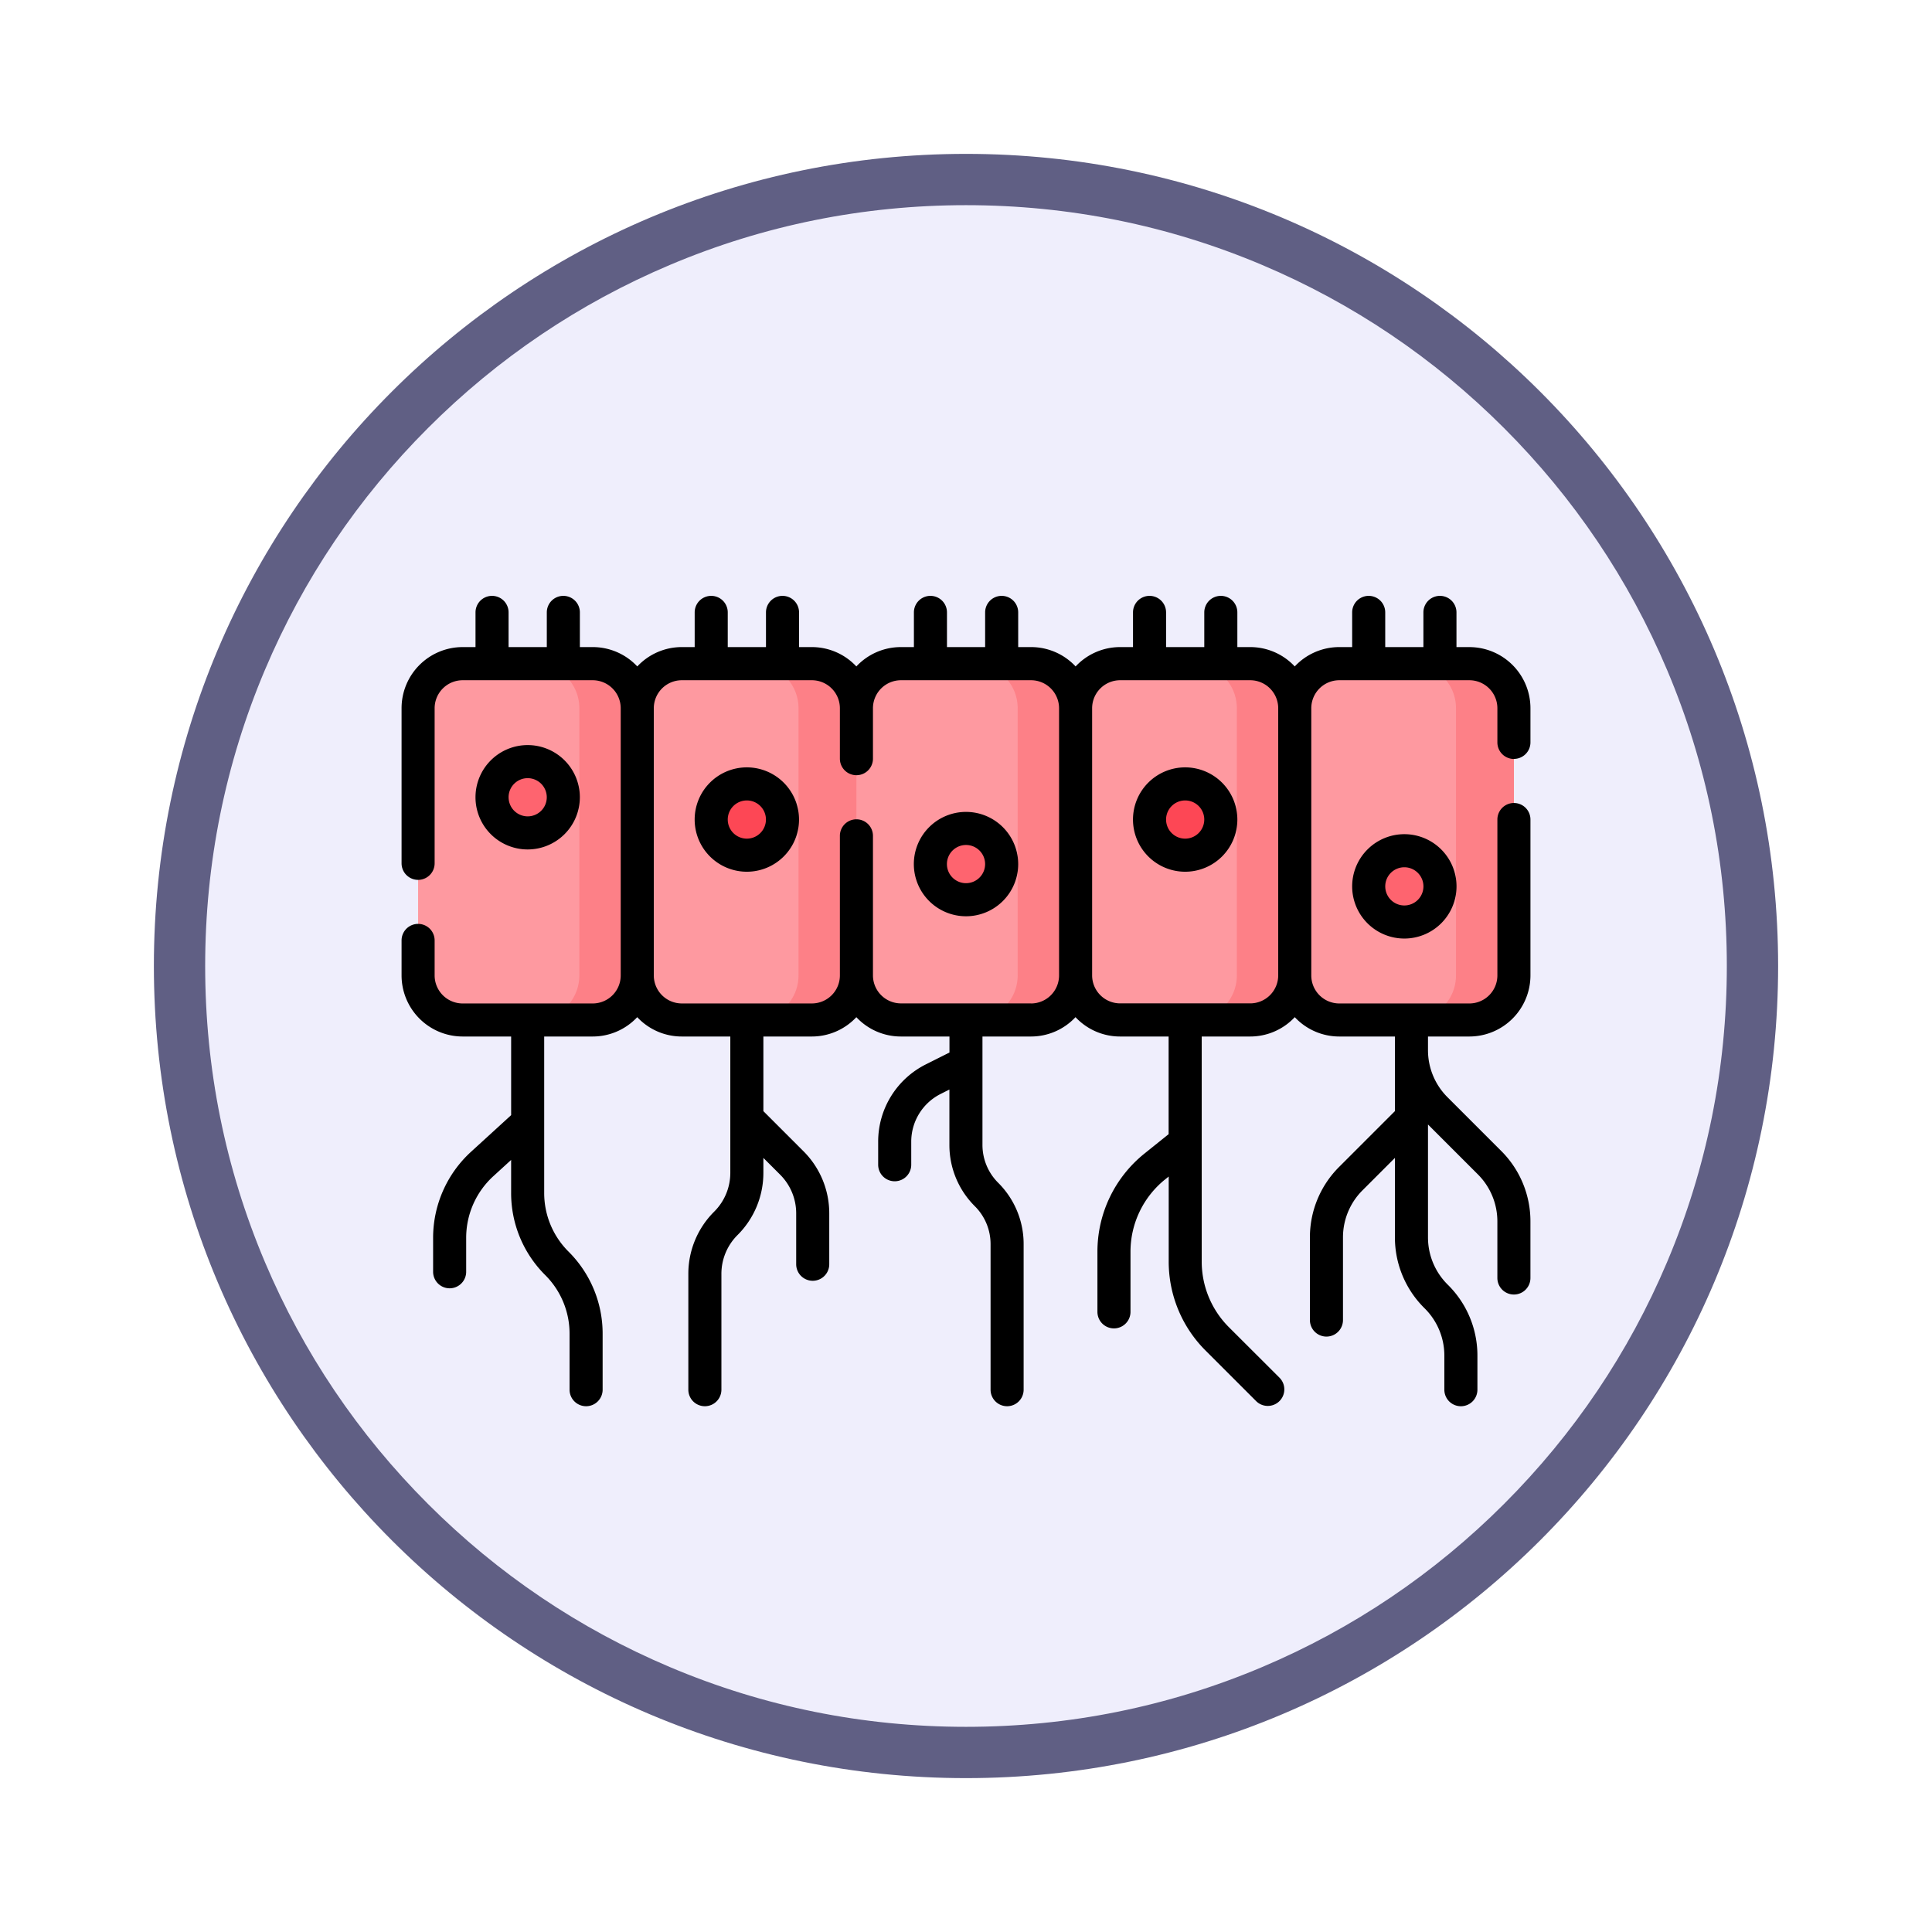 <svg xmlns="http://www.w3.org/2000/svg" xmlns:xlink="http://www.w3.org/1999/xlink" width="113" height="113" viewBox="0 0 113 113">
  <defs>
    <filter id="Trazado_982547" x="0" y="0" width="113" height="113" filterUnits="userSpaceOnUse">
      <feOffset dy="3" input="SourceAlpha"/>
      <feGaussianBlur stdDeviation="3" result="blur"/>
      <feFlood flood-opacity="0.161"/>
      <feComposite operator="in" in2="blur"/>
      <feComposite in="SourceGraphic"/>
    </filter>
  </defs>
  <g id="Grupo_1228318" data-name="Grupo 1228318" transform="translate(2058 -6507.651)">
    <g id="Grupo_1227877" data-name="Grupo 1227877" transform="translate(-2851 5018.651)">
      <g id="Grupo_1208028" data-name="Grupo 1208028" transform="translate(-0.49 -4138.425)">
        <g id="Grupo_1177675" data-name="Grupo 1177675" transform="translate(-4493 3707.152)">
          <g id="Grupo_1176928" data-name="Grupo 1176928" transform="translate(5295.49 1926.273)">
            <g id="Grupo_1172322" data-name="Grupo 1172322" transform="translate(0 0)">
              <g id="Grupo_1164700" data-name="Grupo 1164700">
                <g id="Grupo_1160931" data-name="Grupo 1160931">
                  <g id="Grupo_1160749" data-name="Grupo 1160749">
                    <g id="Grupo_1158891" data-name="Grupo 1158891">
                      <g id="Grupo_1157406" data-name="Grupo 1157406">
                        <g id="Grupo_1155793" data-name="Grupo 1155793">
                          <g id="Grupo_1154704" data-name="Grupo 1154704">
                            <g id="Grupo_1150790" data-name="Grupo 1150790">
                              <g id="Grupo_1154214" data-name="Grupo 1154214">
                                <g id="Grupo_1152583" data-name="Grupo 1152583">
                                  <g id="Grupo_1146973" data-name="Grupo 1146973">
                                    <g id="Grupo_1146954" data-name="Grupo 1146954">
                                      <g transform="matrix(1, 0, 0, 1, -9, -6)" filter="url(#Trazado_982547)">
                                        <g id="Trazado_982547-2" data-name="Trazado 982547" transform="translate(9 6)" fill="#efeefc">
                                          <path d="M 47.5 93.5 C 41.289 93.5 35.265 92.284 29.595 89.886 C 24.118 87.569 19.198 84.252 14.973 80.027 C 10.748 75.802 7.431 70.882 5.114 65.405 C 2.716 59.735 1.5 53.711 1.5 47.5 C 1.5 41.289 2.716 35.265 5.114 29.595 C 7.431 24.118 10.748 19.198 14.973 14.973 C 19.198 10.748 24.118 7.431 29.595 5.114 C 35.265 2.716 41.289 1.5 47.5 1.5 C 53.711 1.5 59.735 2.716 65.405 5.114 C 70.882 7.431 75.802 10.748 80.027 14.973 C 84.252 19.198 87.569 24.118 89.886 29.595 C 92.284 35.265 93.5 41.289 93.5 47.5 C 93.5 53.711 92.284 59.735 89.886 65.405 C 87.569 70.882 84.252 75.802 80.027 80.027 C 75.802 84.252 70.882 87.569 65.405 89.886 C 59.735 92.284 53.711 93.5 47.5 93.5 Z" stroke="none"/>
                                          <path d="M 47.5 3 C 41.491 3 35.664 4.176 30.18 6.496 C 24.881 8.737 20.122 11.946 16.034 16.034 C 11.946 20.121 8.737 24.881 6.496 30.179 C 4.176 35.664 3 41.491 3 47.5 C 3 53.509 4.176 59.336 6.496 64.82 C 8.737 70.119 11.946 74.878 16.034 78.966 C 20.122 83.054 24.881 86.263 30.18 88.504 C 35.664 90.824 41.491 92 47.5 92 C 53.509 92 59.336 90.824 64.821 88.504 C 70.119 86.263 74.878 83.054 78.966 78.966 C 83.054 74.878 86.263 70.119 88.504 64.82 C 90.824 59.336 92 53.509 92 47.5 C 92 41.491 90.824 35.664 88.504 30.179 C 86.263 24.881 83.054 20.121 78.966 16.034 C 74.878 11.946 70.119 8.737 64.821 6.496 C 59.336 4.176 53.509 3 47.5 3 M 47.5 0 C 73.734 0 95 21.266 95 47.5 C 95 73.733 73.734 95 47.5 95 C 21.266 95 7.62939453125e-06 73.733 7.62939453125e-06 47.5 C 7.62939453125e-06 21.266 21.266 0 47.5 0 Z" stroke="none" fill="#605f84"/>
                                        </g>
                                      </g>
                                    </g>
                                  </g>
                                </g>
                              </g>
                            </g>
                          </g>
                        </g>
                      </g>
                    </g>
                  </g>
                </g>
              </g>
            </g>
          </g>
        </g>
      </g>
    </g>
    <g id="celulas-ependimarias" transform="translate(-2034.513 6470.275)">
      <g id="Grupo_1228316" data-name="Grupo 1228316" transform="translate(0.967 76.19)">
        <g id="Grupo_1228314" data-name="Grupo 1228314" transform="translate(0 0)">
          <path id="Trazado_1179284" data-name="Trazado 1179284" d="M17.713,123.8H10.105A2.605,2.605,0,0,1,7.5,121.2V105.566a2.605,2.605,0,0,1,2.605-2.605h7.608a2.605,2.605,0,0,1,2.605,2.605V121.2A2.605,2.605,0,0,1,17.713,123.8Z" transform="translate(-7.5 -102.961)" fill="#fe99a0"/>
          <path id="Trazado_1179285" data-name="Trazado 1179285" d="M117.114,123.8h-7.608A2.605,2.605,0,0,1,106.9,121.2V105.566a2.605,2.605,0,0,1,2.605-2.605h7.608a2.605,2.605,0,0,1,2.605,2.605V121.2A2.605,2.605,0,0,1,117.114,123.8Z" transform="translate(-94.082 -102.961)" fill="#fe99a0"/>
          <path id="Trazado_1179286" data-name="Trazado 1179286" d="M199.252,123.8h-7.608a2.605,2.605,0,0,1-2.605-2.605l-2.556-7.816,2.556-7.816a2.605,2.605,0,0,1,2.605-2.605h7.608a2.605,2.605,0,0,1,2.605,2.605V121.2A2.605,2.605,0,0,1,199.252,123.8Z" transform="translate(-163.402 -102.961)" fill="#fe99a0"/>
          <path id="Trazado_1179287" data-name="Trazado 1179287" d="M315.914,123.8h-7.608A2.605,2.605,0,0,1,305.7,121.2V105.566a2.605,2.605,0,0,1,2.605-2.605h7.608a2.605,2.605,0,0,1,2.605,2.605V121.2A2.605,2.605,0,0,1,315.914,123.8Z" transform="translate(-267.245 -102.961)" fill="#fe99a0"/>
          <path id="Trazado_1179288" data-name="Trazado 1179288" d="M415.314,123.8h-7.608A2.605,2.605,0,0,1,405.1,121.2V105.566a2.605,2.605,0,0,1,2.605-2.605h7.608a2.605,2.605,0,0,1,2.605,2.605V121.2A2.605,2.605,0,0,1,415.314,123.8Z" transform="translate(-353.827 -102.961)" fill="#fe99a0"/>
        </g>
        <circle id="Elipse_12807" data-name="Elipse 12807" cx="2.084" cy="2.084" r="2.084" transform="translate(4.325 5.732)" fill="#fe646f"/>
        <circle id="Elipse_12808" data-name="Elipse 12808" cx="2.084" cy="2.084" r="2.084" transform="translate(17.143 7.035)" fill="#fd4755"/>
        <circle id="Elipse_12809" data-name="Elipse 12809" cx="2.084" cy="2.084" r="2.084" transform="translate(29.962 9.64)" fill="#fe646f"/>
        <circle id="Elipse_12810" data-name="Elipse 12810" cx="2.084" cy="2.084" r="2.084" transform="translate(42.78 7.035)" fill="#fd4755"/>
        <circle id="Elipse_12811" data-name="Elipse 12811" cx="2.084" cy="2.084" r="2.084" transform="translate(55.599 10.943)" fill="#fe646f"/>
        <g id="Grupo_1228315" data-name="Grupo 1228315" transform="translate(6.826 0)">
          <path id="Trazado_1179289" data-name="Trazado 1179289" d="M63.82,102.96H60.433a2.605,2.605,0,0,1,2.605,2.605V121.2a2.605,2.605,0,0,1-2.605,2.605H63.82a2.605,2.605,0,0,0,2.605-2.605V105.565A2.605,2.605,0,0,0,63.82,102.96Z" transform="translate(-60.433 -102.96)" fill="#fd8087"/>
          <path id="Trazado_1179290" data-name="Trazado 1179290" d="M163.22,102.96h-3.387a2.605,2.605,0,0,1,2.605,2.605V121.2a2.605,2.605,0,0,1-2.605,2.605h3.387a2.605,2.605,0,0,0,2.605-2.605V105.565A2.605,2.605,0,0,0,163.22,102.96Z" transform="translate(-147.014 -102.96)" fill="#fd8087"/>
          <path id="Trazado_1179291" data-name="Trazado 1179291" d="M262.62,102.96h-3.387a2.605,2.605,0,0,1,2.605,2.605V121.2a2.605,2.605,0,0,1-2.605,2.605h3.387a2.605,2.605,0,0,0,2.605-2.605V105.565A2.605,2.605,0,0,0,262.62,102.96Z" transform="translate(-233.596 -102.96)" fill="#fd8087"/>
          <path id="Trazado_1179292" data-name="Trazado 1179292" d="M362.02,102.96h-3.387a2.605,2.605,0,0,1,2.605,2.605V121.2a2.605,2.605,0,0,1-2.605,2.605h3.387a2.605,2.605,0,0,0,2.605-2.605V105.565A2.605,2.605,0,0,0,362.02,102.96Z" transform="translate(-320.177 -102.96)" fill="#fd8087"/>
          <path id="Trazado_1179293" data-name="Trazado 1179293" d="M461.42,102.96h-3.387a2.605,2.605,0,0,1,2.605,2.605V121.2a2.605,2.605,0,0,1-2.605,2.605h3.387a2.605,2.605,0,0,0,2.605-2.605V105.565A2.605,2.605,0,0,0,461.42,102.96Z" transform="translate(-406.759 -102.96)" fill="#fd8087"/>
        </g>
      </g>
      <g id="Grupo_1228317" data-name="Grupo 1228317" transform="translate(0 72.227)">
        <path id="Trazado_1179294" data-name="Trazado 1179294" d="M39.64,142.959a3.052,3.052,0,1,0-3.052,3.052A3.055,3.055,0,0,0,39.64,142.959Zm-4.169,0a1.117,1.117,0,1,1,1.117,1.117A1.118,1.118,0,0,1,35.472,142.959Z" transform="translate(-29.212 -131.179)"/>
        <path id="Trazado_1179295" data-name="Trazado 1179295" d="M135.989,150.009a3.052,3.052,0,1,0,3.052,3.052A3.055,3.055,0,0,0,135.989,150.009Zm0,4.169a1.117,1.117,0,1,1,1.117-1.117A1.118,1.118,0,0,1,135.989,154.178Z" transform="translate(-115.794 -139.978)"/>
        <path id="Trazado_1179296" data-name="Trazado 1179296" d="M235.389,170.212a3.052,3.052,0,1,0,3.052,3.052A3.055,3.055,0,0,0,235.389,170.212Zm0,4.169a1.117,1.117,0,1,1,1.117-1.117A1.118,1.118,0,0,1,235.389,174.381Z" transform="translate(-202.375 -157.576)"/>
        <path id="Trazado_1179297" data-name="Trazado 1179297" d="M334.789,150.009a3.052,3.052,0,1,0,3.052,3.052A3.055,3.055,0,0,0,334.789,150.009Zm0,4.169a1.117,1.117,0,1,1,1.117-1.117A1.118,1.118,0,0,1,334.789,154.178Z" transform="translate(-288.957 -139.978)"/>
        <path id="Trazado_1179298" data-name="Trazado 1179298" d="M431.137,183.366a3.052,3.052,0,1,0,3.052-3.052A3.055,3.055,0,0,0,431.137,183.366Zm4.169,0a1.117,1.117,0,1,1-1.117-1.117A1.119,1.119,0,0,1,435.306,183.366Z" transform="translate(-375.538 -166.375)"/>
        <path id="Trazado_1179299" data-name="Trazado 1179299" d="M65.06,81.763a.967.967,0,0,0,.967-.967v-2a3.576,3.576,0,0,0-3.572-3.572H61.7V73.194a.967.967,0,1,0-1.934,0v2.029H57.533V73.194a.967.967,0,1,0-1.934,0v2.029h-.753a3.562,3.562,0,0,0-2.605,1.132,3.563,3.563,0,0,0-2.605-1.132h-.752V73.194a.967.967,0,1,0-1.934,0v2.029H44.715V73.194a.967.967,0,1,0-1.934,0v2.029h-.752a3.562,3.562,0,0,0-2.605,1.132,3.562,3.562,0,0,0-2.605-1.132h-.753V73.194a.967.967,0,1,0-1.934,0v2.029H31.9V73.194a.967.967,0,1,0-1.934,0v2.029h-.753A3.562,3.562,0,0,0,26.6,76.355,3.563,3.563,0,0,0,24,75.223h-.752V73.194a.967.967,0,1,0-1.934,0v2.029H19.078V73.194a.967.967,0,1,0-1.934,0v2.029h-.752a3.562,3.562,0,0,0-2.605,1.132,3.562,3.562,0,0,0-2.605-1.132h-.753V73.194a.967.967,0,1,0-1.934,0v2.029H6.259V73.194a.967.967,0,1,0-1.934,0v2.029H3.572A3.576,3.576,0,0,0,0,78.8v9.071a.967.967,0,1,0,1.934,0V78.8a1.64,1.64,0,0,1,1.638-1.638h7.609A1.64,1.64,0,0,1,12.818,78.8h0V94.428a1.64,1.64,0,0,1-1.638,1.639H3.572a1.64,1.64,0,0,1-1.638-1.639V92.38A.967.967,0,1,0,0,92.38v2.048A3.577,3.577,0,0,0,3.572,98H6.409v4.6L4.06,104.745a6.818,6.818,0,0,0-2.215,5.022v1.993a.967.967,0,1,0,1.934,0v-1.993a4.879,4.879,0,0,1,1.585-3.594l1.044-.954v1.923a6.758,6.758,0,0,0,1.992,4.81,4.836,4.836,0,0,1,1.426,3.442v3.263a.967.967,0,0,0,1.934,0v-3.263a6.758,6.758,0,0,0-1.992-4.81,4.836,4.836,0,0,1-1.426-3.442V98h2.837a3.562,3.562,0,0,0,2.605-1.132A3.563,3.563,0,0,0,16.391,98h2.837v7.964a3.2,3.2,0,0,1-.944,2.28,5.126,5.126,0,0,0-1.511,3.648v6.765a.967.967,0,0,0,1.934,0v-6.765a3.2,3.2,0,0,1,.944-2.28,5.126,5.126,0,0,0,1.511-3.648V105.1l.975.975a3.2,3.2,0,0,1,.944,2.28v2.965a.967.967,0,1,0,1.934,0v-2.965a5.126,5.126,0,0,0-1.511-3.648l-2.342-2.342V98H24A3.563,3.563,0,0,0,26.6,96.869,3.562,3.562,0,0,0,29.209,98h2.837v.936l-1.37.688a5.051,5.051,0,0,0-2.8,4.537V105.5a.967.967,0,1,0,1.934,0v-1.338a3.126,3.126,0,0,1,1.732-2.809l.5-.252v3.234a5.044,5.044,0,0,0,1.487,3.59,3.122,3.122,0,0,1,.921,2.222v8.51a.967.967,0,0,0,1.934,0v-8.51a5.044,5.044,0,0,0-1.487-3.59,3.123,3.123,0,0,1-.921-2.222V98h2.837a3.561,3.561,0,0,0,2.605-1.132A3.563,3.563,0,0,0,42.028,98h2.836v5.712l-1.4,1.124A7.355,7.355,0,0,0,40.7,110.6v3.505a.967.967,0,1,0,1.934,0V110.6a5.43,5.43,0,0,1,2.043-4.256l.192-.154v4.961a7.342,7.342,0,0,0,2.165,5.226l2.946,2.946a.967.967,0,1,0,1.368-1.368L48.4,115.012a5.42,5.42,0,0,1-1.6-3.858V98h2.837a3.563,3.563,0,0,0,2.605-1.132A3.562,3.562,0,0,0,54.846,98H58.1v4.364l-3.26,3.26a5.808,5.808,0,0,0-1.712,4.134v4.826a.967.967,0,0,0,1.934,0v-4.826a3.886,3.886,0,0,1,1.146-2.766L58.1,105.1v4.639a5.808,5.808,0,0,0,1.712,4.134l.033.033a3.886,3.886,0,0,1,1.146,2.766v1.986a.967.967,0,1,0,1.934,0v-1.986a5.807,5.807,0,0,0-1.712-4.134l-.033-.033a3.886,3.886,0,0,1-1.146-2.766v-6.593l2.912,2.912a3.886,3.886,0,0,1,1.146,2.766v3.3a.967.967,0,0,0,1.934,0v-3.3a5.808,5.808,0,0,0-1.712-4.134l-3.134-3.134a3.886,3.886,0,0,1-1.146-2.766V98h2.421a3.577,3.577,0,0,0,3.572-3.573V85.309a.967.967,0,0,0-1.934,0v9.119a1.64,1.64,0,0,1-1.638,1.639H54.846a1.64,1.64,0,0,1-1.638-1.639V78.8h0a1.64,1.64,0,0,1,1.638-1.638h7.609A1.64,1.64,0,0,1,64.093,78.8v2a.967.967,0,0,0,.967.967Zm-28.242,14.3H29.209a1.64,1.64,0,0,1-1.638-1.639V86.263a.967.967,0,1,0-1.934,0v8.164h0A1.64,1.64,0,0,1,24,96.066H16.391a1.64,1.64,0,0,1-1.638-1.638h0V78.8a1.64,1.64,0,0,1,1.638-1.638H24A1.64,1.64,0,0,1,25.637,78.8V81.75a.967.967,0,0,0,1.934,0V78.8a1.64,1.64,0,0,1,1.638-1.638h7.609A1.64,1.64,0,0,1,38.456,78.8h0V94.428A1.64,1.64,0,0,1,36.818,96.067Zm14.456-1.639a1.64,1.64,0,0,1-1.638,1.638H42.028a1.64,1.64,0,0,1-1.638-1.638h0V78.8a1.64,1.64,0,0,1,1.638-1.638h7.608A1.64,1.64,0,0,1,51.274,78.8V94.428Z" transform="translate(0 -72.227)"/>
      </g>
    </g>
  </g>
</svg>
